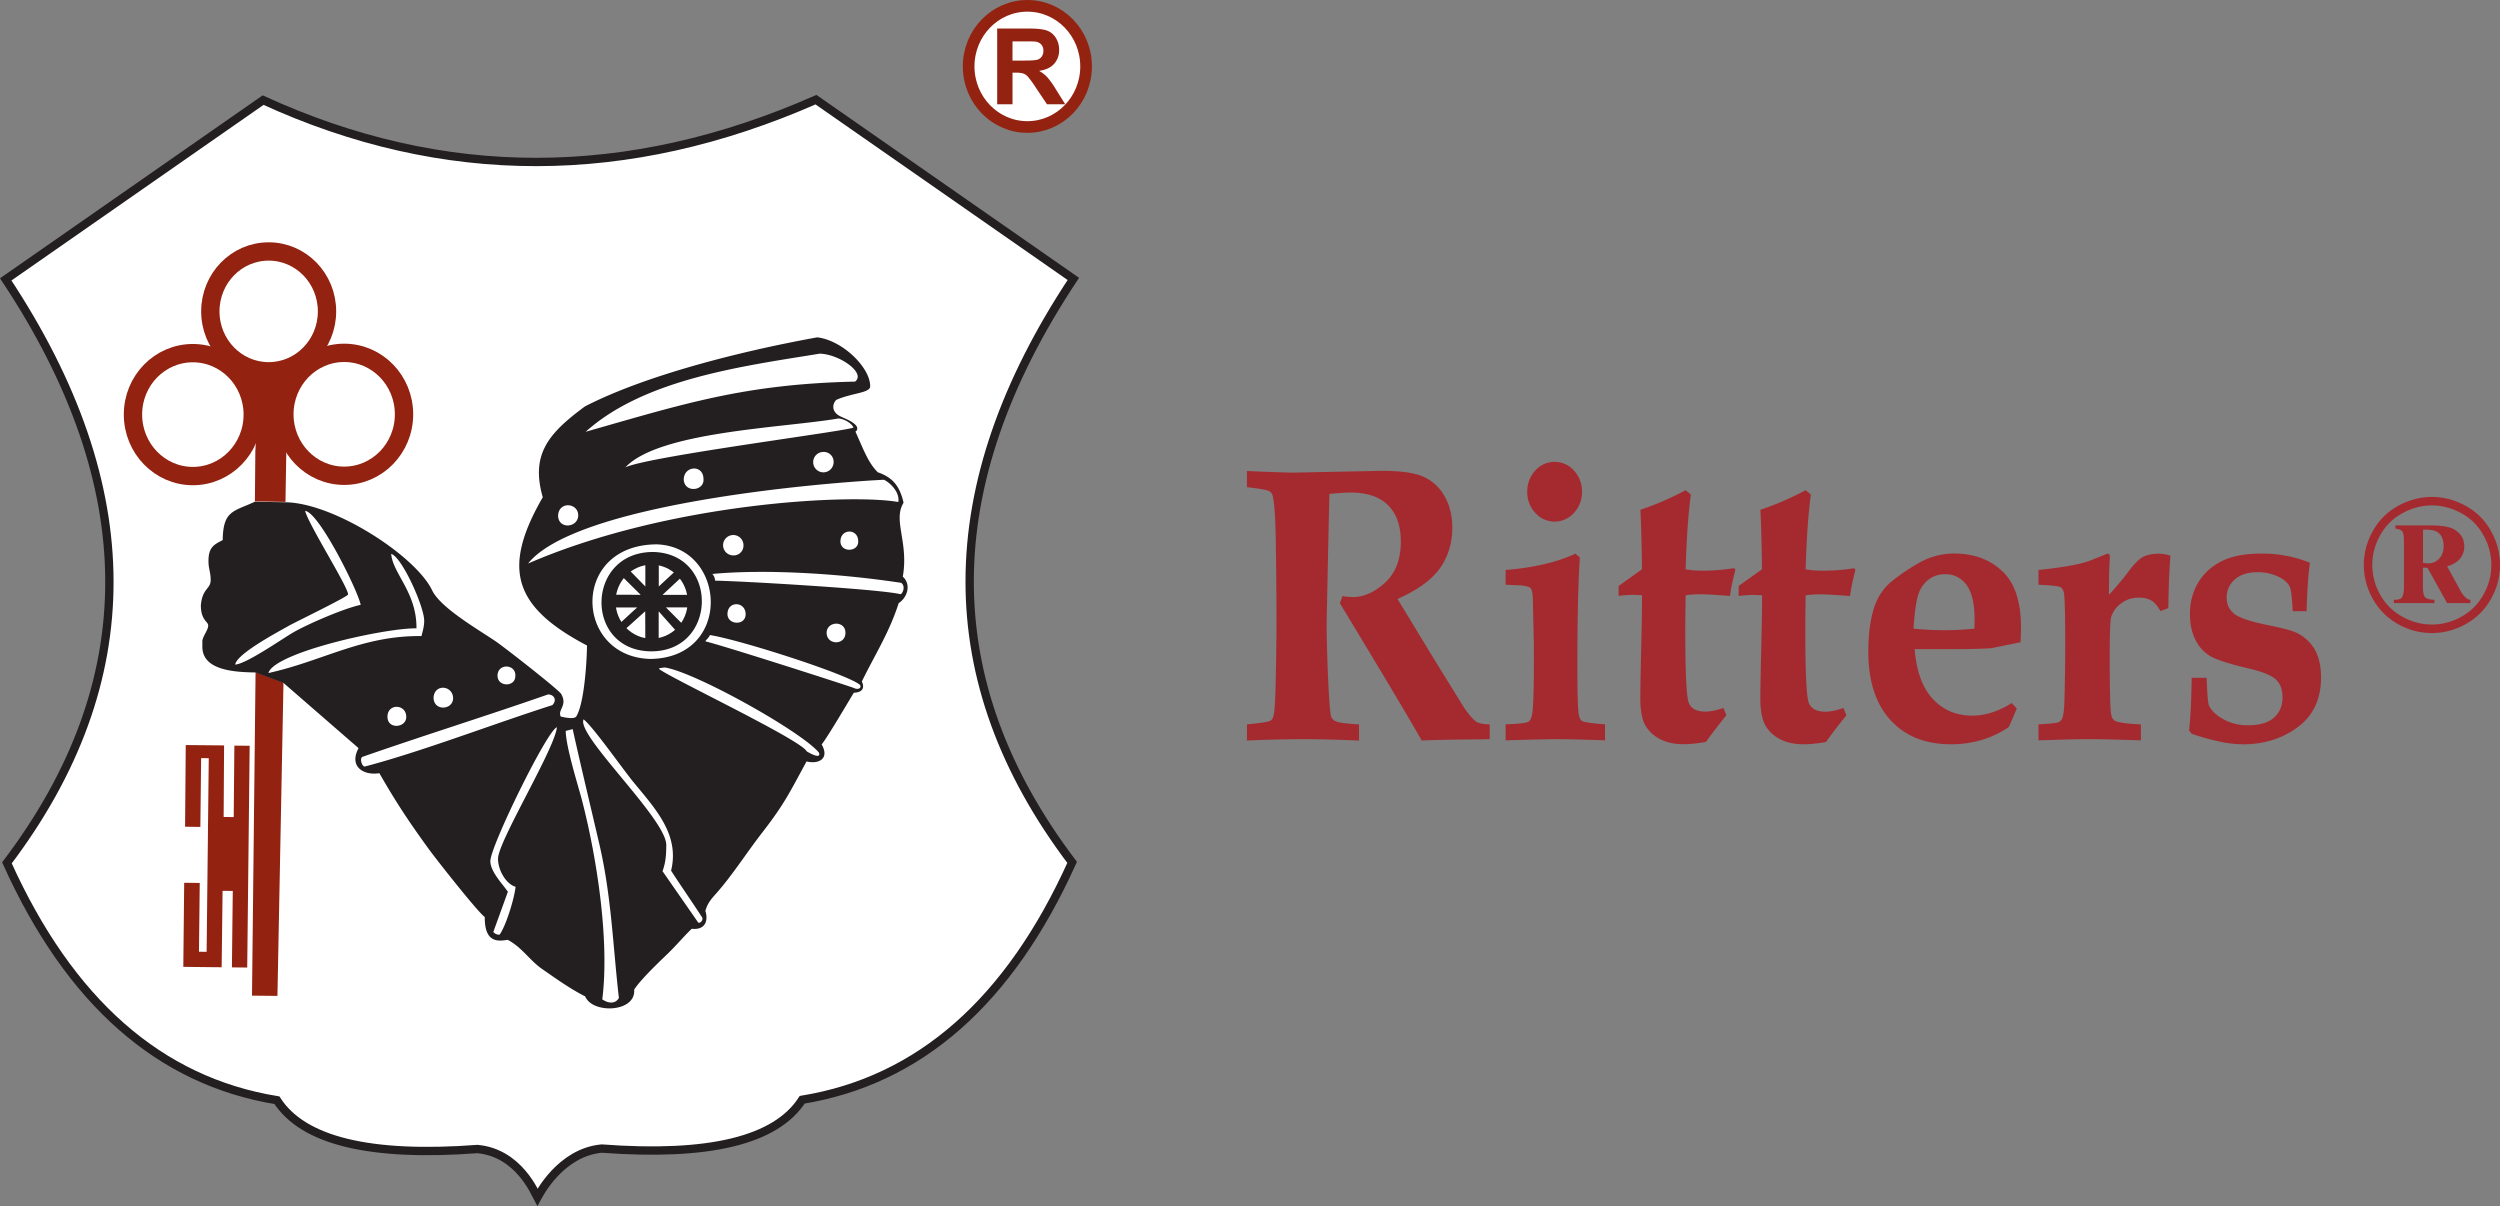 <svg id="Слой_1" data-name="Слой 1" xmlns="http://www.w3.org/2000/svg" viewBox="0 0 1830.47 883.17"><rect x="0" y="0" width="1830.47" height="883.17" fill="#808080" stroke="none"/><defs><style>.cls-1{fill:#a52a30;}.cls-1,.cls-2,.cls-3,.cls-4,.cls-5,.cls-6,.cls-7,.cls-8{fill-rule:evenodd;}.cls-2,.cls-5{fill:#fff;}.cls-2,.cls-3{stroke:#231f20;}.cls-2,.cls-3,.cls-5,.cls-7,.cls-8{stroke-miterlimit:22.93;}.cls-2{stroke-width:6.1px;}.cls-3,.cls-7,.cls-8{fill:none;}.cls-3{stroke-width:8.65px;}.cls-4{fill:#231f20;}.cls-5,.cls-7,.cls-8{stroke:#932310;}.cls-5{stroke-width:8.54px;}.cls-6{fill:#932310;}.cls-7{stroke-width:13.42px;}.cls-8{stroke-width:13.42px;}</style></defs><title>Logo_nazv_fon</title><path class="cls-1" d="M945.65,641.64V629.79c10-.91,15.66-1.83,17.16-2.64a4.91,4.91,0,0,0,2-2.69c.88-2.26,1.5-9.84,1.81-22.8q.66-30.1.65-47.38,0-23.32-.52-59.32c-.31-17.91-1.14-28.9-2.42-32.93a4.72,4.72,0,0,0-2.07-2.79c-1.36-1-6.9-2-16.62-3.11V444.31q26.65,1.15,34.38,1.16l64.56-1.3q21,0,30.61,4.46a33.46,33.46,0,0,1,15.18,14.17c3.74,6.52,5.62,14.2,5.62,23,0,11.28-3,21.12-9,29.62s-16.32,16-31.1,22.55l27.44,45.17,21.38,34.56c4,5.67,7,9,9,10.23s5.19,1.77,9.68,1.87v10.85l-7.61.14c-21.82.19-35.84.48-42.14.86q-11.19-19.57-33.5-56.68l-26.52-44a35.47,35.47,0,0,0,1.93-5.09,61.46,61.46,0,0,0,7.62.72c8,0,15.83-3.5,23.57-10.56s11.56-17,11.56-30.09c0-11.33-3-20.16-9.15-26.4s-15.21-9.46-27.43-9.46q-5.81,0-15.71,1l-.92,41.47L1004,555.15q0,17.86,1.28,45.7c.7,14,1.41,21.78,2.06,23.46a6,6,0,0,0,2.86,3c1.81,1.11,7.65,2,17.5,2.5v11.85c-15.44-.67-29.16-1-41.08-1q-19.05,0-41,1Zm225.33-204A18.46,18.46,0,0,1,1185.1,444a22.14,22.14,0,0,1,5.85,15.55,21.84,21.84,0,0,1-5.85,15.36,18.86,18.86,0,0,1-28.37,0,21.89,21.89,0,0,1-5.85-15.36,22.18,22.18,0,0,1,5.85-15.55,18.59,18.59,0,0,1,14.25-6.39ZM1135.05,641.5V629.79c9.68-.34,15.31-1,16.81-2s2.46-3.55,2.89-7.87c.67-5.91,1-18.91,1-39.07q0-13.11-.4-24.19l-.35-16.47c0-5.42-.58-8.78-1.63-10s-4-2-8.71-2.21l-9.63-.39V516.75q31-2.52,51.15-11.95l3.21,2.83q-1.79,26.85-1.81,78.14,0,29.75.89,35.86c.43,2.93,1.23,4.8,2.41,5.66s6.78,1.68,16.94,2.5V641.5c-15.58-.57-27.58-.86-36.07-.86q-6.86,0-36.72.86Zm82.68-113,17.14-12.24c-.17-16.6-.56-31.1-1.14-43.58a213.7,213.7,0,0,0,33.12-14.35l3.82,3.21c-1.84,13.64-3.16,31.88-3.82,54.72a68.32,68.32,0,0,0,11.7,1,139.34,139.34,0,0,0,23.56-1.82l1.2.81-1.2,5.1c-1.27,5.23-2.2,10.07-2.81,14.44-10.07-.81-17.46-1.25-22.16-1.25a72.26,72.26,0,0,0-10.29.72q-.25,14.19-.27,25,0,47.24,2.54,53.71t12.29,6.48a29.19,29.19,0,0,0,6.1-.71,51,51,0,0,0,7-2l2.19,5.38c-5.13,6.29-10.15,12.77-15,19.54-3.21.57-6.1,1-8.79,1.25a70.12,70.12,0,0,1-7.34.43c-7.21,0-13.23-1.34-18.07-4.08a25.28,25.28,0,0,1-10.61-10.56c-2.15-4.27-3.24-10.71-3.24-19.25q0-6.76.61-35.43c.44-16.8.65-30,.65-39.79l-6.55-.28a90.43,90.43,0,0,0-10.59.81v-7.3Zm87.85,0,17.16-12.24c-.18-16.6-.58-31.1-1.14-43.58a213.17,213.17,0,0,0,33.11-14.35l3.83,3.21c-1.85,13.64-3.18,31.88-3.83,54.72a68.21,68.21,0,0,0,11.69,1A139.42,139.42,0,0,0,1390,515.5l1.18.81-1.18,5.1a145.94,145.94,0,0,0-2.81,14.44c-10.08-.81-17.46-1.25-22.17-1.25a72.26,72.26,0,0,0-10.29.72q-.27,14.19-.26,25,0,47.24,2.54,53.71t12.27,6.48a29.3,29.3,0,0,0,6.12-.71,52.12,52.12,0,0,0,7-2l2.2,5.38c-5.15,6.29-10.16,12.77-15,19.54-3.21.57-6.12,1-8.8,1.25a70.31,70.31,0,0,1-7.35.43c-7.2,0-13.23-1.34-18.07-4.08a25.29,25.29,0,0,1-10.59-10.56c-2.16-4.27-3.26-10.71-3.26-19.25q0-6.76.62-35.43c.44-16.8.66-30,.66-39.79l-6.55-.28a90.57,90.57,0,0,0-10.61.81v-7.3Zm200,85.64,3.74,4.08-5.8,13.49a70.77,70.77,0,0,1-19.88,9.5,78.93,78.93,0,0,1-22.6,3.17q-28.11,0-44.29-17.81t-16.14-50c0-13.58,1.59-24.86,4.75-33.74a40.19,40.19,0,0,1,12.67-18,144.87,144.87,0,0,1,20.35-13.63,50.89,50.89,0,0,1,25.34-6.48q21.1,0,34.91,12.86t13.77,41.42c0,2.36-.08,5.91-.35,10.66L1490.86,574c-6.52.49-16,.73-28.33.73h-28q1.9,24.19,13.28,36.43c7.56,8.16,17.14,12.24,28.85,12.24a46.06,46.06,0,0,0,14.55-2.36,60.39,60.39,0,0,0,14.29-6.81Zm-71.9-54.43q11.61,1.14,23.22,1.15a211.65,211.65,0,0,0,21.37-1.15l.13-6.58q0-17.35-5.8-25.25a18.49,18.49,0,0,0-15.7-8,19.56,19.56,0,0,0-12,3.75,22.27,22.27,0,0,0-7.48,10.46c-1.63,4.52-2.86,13.06-3.74,25.59Zm91.52,81.74V629.79c8.66-.43,13.62-1,14.9-1.68a5.66,5.66,0,0,0,2.46-2.64c1-2.26,1.5-7.25,1.68-14.93q.52-20.52.53-37.39,0-32.48-.8-38.55c-.26-2.35-1-4-2.29-5s-6.82-1.68-16.48-2V516.75q26-2.67,37.2-6.62l13.28-5.33c1.18,0,1.8.86,1.8,2.68l-.14,2c-.34,5.91-.52,14.35-.52,25.44a203.25,203.25,0,0,0,14.55-17.42c4-5.28,7.4-8.69,10.34-10.27s6.82-2.4,11.7-2.4a25.28,25.28,0,0,1,8.4,1.53q-1.18,14-1.54,38.26l-5.8,2.26c-2-3.65-4.14-6.2-6.52-7.68a17.47,17.47,0,0,0-9.23-2.17,20.67,20.67,0,0,0-13.24,4.37,19.48,19.48,0,0,0-7.12,10c-.65,2.79-1,12.34-1,28.66,0,23.71.32,37.59.93,41.52.3,2.6,1.15,4.37,2.43,5.33,2,1.39,8.48,2.4,19.47,2.93V641.5l-14.47-.43c-9.19-.29-17.1-.43-23.82-.43-6.34,0-13.73.14-22.13.43l-14.55.43Zm123.12-45.74c.45,12.09,1,18.86,1.68,20.25,1.89,3.84,5.45,7.25,10.64,10.13a36.28,36.28,0,0,0,18.12,4.37q12.6,0,18.87-5.62c4.17-3.74,6.24-8.73,6.24-14.93,0-5.32-1.5-9.55-4.49-12.62s-9.45-5.81-19.34-8.16q-22.44-5.32-29.21-9.36a28.2,28.2,0,0,1-10.72-11.9c-2.68-5.23-4-11.52-4-18.82a44.12,44.12,0,0,1,5.93-22.94,41.07,41.07,0,0,1,17.06-15.65c7.45-3.84,17.25-5.71,29.43-5.71a92.15,92.15,0,0,1,35.45,6.76q-1.8,11.38-2.47,35.43h-10.15c-.53-10.13-1.23-16.08-2.2-17.86-1.28-2.74-3.74-5-7.35-6.91a34.56,34.56,0,0,0-16-3.79c-7.21,0-12.85,1.77-16.8,5.28a16.9,16.9,0,0,0-6,13.29,14.39,14.39,0,0,0,5.4,11.81c3.61,3,12.23,5.86,25.77,8.59,9.37,1.88,15.88,3.6,19.48,5.19a30.56,30.56,0,0,1,13.72,12.29q4.7,8.13,4.71,20.49,0,23.76-16.88,36.39T1675,644.43a85.73,85.73,0,0,1-17.16-2,168.87,168.87,0,0,1-20.48-5.76l-1.93-2.4c1-8.16,1.66-21,1.93-38.54Z" transform="translate(-32.64 -99.43)"/><path class="cls-1" d="M1813.2,463.26a51,51,0,0,1,24.53,6.43,45.65,45.65,0,0,1,18.67,18.41,50,50,0,0,1,.12,49.82A46.82,46.82,0,0,1,1838,556.38a50.09,50.09,0,0,1-49.6,0A46.89,46.89,0,0,1,1770,537.92a49.92,49.92,0,0,1,.12-49.82,45.67,45.67,0,0,1,18.65-18.41,51,51,0,0,1,24.48-6.43Zm0,6.23a44.42,44.42,0,0,0-21.41,5.65,40.08,40.08,0,0,0-16.32,16.12,43.7,43.7,0,0,0-.1,43.51,40.73,40.73,0,0,0,16.19,16.16,43.62,43.62,0,0,0,43.33,0A40.59,40.59,0,0,0,1851,534.77a43.67,43.67,0,0,0-.07-43.51,39.84,39.84,0,0,0-16.27-16.12,44.53,44.53,0,0,0-21.48-5.65Zm-26.64,14.65v2.37q3.8.44,5,2t1.22,7.35v33.19c0,4-.57,6.72-1.74,8.09-.85,1-2.72,1.47-5.63,1.47V541h29.74v-2.39c-3.5-.15-5.81-.77-6.86-1.9s-1.59-3.68-1.59-7.66V515.14H1810L1824.38,541h17v-2.39a6.24,6.24,0,0,1-3-1.28,19.69,19.69,0,0,1-4.37-5.69l-9.62-17.56c4.23-1.18,7.37-3.08,9.46-5.67a13.81,13.81,0,0,0,3.12-8.9c0-5.26-2.36-9.34-7.11-12.29q-4.95-3.09-17.85-3.09Zm20.16,27.4a26.88,26.88,0,0,0,4,.36,10.42,10.42,0,0,0,7.84-3.45c2.19-2.28,3.27-5.35,3.27-9.19s-1-6.94-3-9-5.15-3-9.38-3h-2.69Z" transform="translate(-32.64 -99.43)"/><path class="cls-2" d="M630.08,172.4,818.53,303.65Q667.15,532,817.64,730.85,748.72,883.63,620,904.65q-28.74,44.61-146.8,35.74c-30.18,2.78-45.92,33.66-47.07,35.79-1.57-2.89-13.69-32.67-43.87-35.45Q264.15,949.6,235.4,905,106.64,884,37.72,731.2,188.2,532.32,36.83,304L225.28,172.74Q423.3,263.49,630.08,172.4Z" transform="translate(-32.64 -99.43)"/><path class="cls-3" d="M509.76,571.37c17,0,30.73-14.07,30.73-31.41s-13.76-31.41-30.73-31.41S479,522.62,479,540,492.8,571.37,509.76,571.37Z" transform="translate(-32.64 -99.43)"/><path class="cls-4" d="M514.92,570.93V547.06l14.87,16.72a29.73,29.73,0,0,1-14.87,7.15Zm-9.86-24c0,8,.12,16,0,24a30.14,30.14,0,0,1-16.91-8.71L505.06,547Zm15.16-2.77,14.31,14.37a31.18,31.18,0,0,0,5.68-14.36Zm-35.79,13.56c5.7-5.14,12.46-11.58,14.8-13.51l-19.91,0a31.65,31.65,0,0,0,5.11,13.48ZM517.7,535l15.92-14.83A31.87,31.87,0,0,1,540.1,535Zm-31.39-15.33L501.78,535c-7.74-.17-14.62-.06-22.35-.09a31.65,31.65,0,0,1,6.88-15.27ZM515,509l0,19.82,14.21-13.22A30.2,30.2,0,0,0,515,509Zm-9.87-.08a29.68,29.68,0,0,0-13.71,5.87l13.73,14.05,0-19.92Zm6.33-5.32c-49.88-.72-51.59,71.81-2.66,72.72C557.85,577.07,559.41,505.18,511.42,503.6Z" transform="translate(-32.64 -99.43)"/><path class="cls-5" d="M784.87,192.42c23.73,0,43-19.87,43-44.37s-19.26-44.35-43-44.35-43,19.86-43,44.35S761.12,192.42,784.87,192.42Z" transform="translate(-32.64 -99.43)"/><path class="cls-6" d="M762.76,175.78V120.33h23.58c5.93,0,10.23.51,12.91,1.5a12.7,12.7,0,0,1,6.45,5.31,16,16,0,0,1,2.42,8.74,14.84,14.84,0,0,1-3.67,10.31c-2.44,2.7-6.1,4.42-11,5.12a26,26,0,0,1,6,4.65,62.7,62.7,0,0,1,6.36,9l6.78,10.82H799.23l-8.09-12.07a77.2,77.2,0,0,0-5.9-8.14,8.68,8.68,0,0,0-3.37-2.32,18.72,18.72,0,0,0-5.64-.61H774v23.14Zm11.21-32h8.28c5.37,0,8.72-.22,10.07-.67a6.13,6.13,0,0,0,3.13-2.35,7.26,7.26,0,0,0,1.14-4.16,6.63,6.63,0,0,0-1.5-4.52,6.86,6.86,0,0,0-4.22-2.18q-1.36-.18-8.17-.18H774Z" transform="translate(-32.64 -99.43)"/><path class="cls-6" d="M219.27,466.53l22.39.41.61-36.48C239,414.2,231.51,389,258.42,370.35c-27.36,8.37-29.9,9.51-55.75.32,19.39,17.54,19.12,19.06,16.93,59.2Z" transform="translate(-32.64 -99.43)"/><polygon class="cls-6" points="134.86 646.36 134.21 707.92 162.29 708.22 162.97 652.26 170.43 652.34 169.81 708.31 181.01 708.42 182.8 546.03 171.6 545.94 171.12 598.26 163.75 598.17 164.07 545.78 136 545.52 135.51 605.32 146.7 605.45 147.26 555.08 152.85 555.15 151.29 696.9 145.69 696.85 146.25 646.48 134.86 646.36"/><polygon class="cls-6" points="207.56 499.78 187.12 492.1 184.51 728.99 203.14 729.19 207.56 499.78"/><path class="cls-7" d="M173.84,448c24.22,0,43.85-20.16,43.85-45s-19.63-45-43.85-45S130,378.07,130,402.93,149.63,448,173.84,448Z" transform="translate(-32.64 -99.43)"/><path class="cls-7" d="M284.65,447.78c24.19,0,43.81-20.15,43.81-45s-19.62-45-43.81-45-43.79,20.15-43.79,45S260.47,447.78,284.65,447.78Z" transform="translate(-32.64 -99.43)"/><path class="cls-8" d="M229.36,371.3c23.6,0,42.72-19.64,42.72-43.87S253,283.55,229.36,283.55s-42.72,19.65-42.72,43.88S205.77,371.3,229.36,371.3Z" transform="translate(-32.64 -99.43)"/><path class="cls-4" d="M397.29,728.05c-.08,8.5,5.93,18.74,12.84,20.66-.71,7.48-6.24,26.62-11.35,34.63-.81,1.27-4.12-.31-4.93-1.56l10.64-29.4c-3.37-5.15-12.89-14.68-12.81-22.52.12-11.09,41.84-96.17,48.71-97.92-1.49,15.75-43,83.49-43.1,96.11Zm49.56-93.45,5.1-1.32c6.28,28.36,13.1,56.52,19.66,84.81,8.69,37.47,9.83,74.18,14.18,112.06-2.35,4.09-7.09,4.44-12.17,1,5.35-42.26-3.68-102.35-14.65-145-2.85-11.07-11.91-39.3-12.12-51.57Zm70.91,102.73,26.11,37.59c1.29.73,3.61-1.33,3-3.56-6.12-9.58-16.74-24.86-22.87-34.45,6.53-26.67-12-45.79-27.77-65.09-7.69-9.42-29.67-40.72-36.3-45.68-5.55,11.67,60.76,73,60.55,92.07-.08,7-.31,12.36-2.76,19.12ZM330.1,624.46c-.09,7.94-13.5,9.14-13.74.1-.39-10.27,13.84-9.95,13.74-.1Zm104-16.64c-46.62,16.26-89.57,29.55-136.2,45.81-2.14,1.44-.05,7.5,2,7,41.36-10.82,96.41-32,137.12-44.89,3.44-3.3,1.77-7.63-3-7.87ZM350.1,610c.79-10,13.89-8.84,14.32.5-.07,9.12-14.55,9.74-14.32-.5Zm59.84-15.27c-.25,8.07-13.47,7.66-13-1,.44-8.93,13.87-8.1,13,1Zm213.35,54.86c-3.58-8.2-100.2-53.9-108.11-60.37-.75-.61,3.83-1.12,4.72-1,23,4,99.81,47.07,112.3,62.22,1.07,2.34-.14,4.33-8.91-.88ZM549.09,569c14.53,3.55,106.58,33.14,109,34.26,3.38,1.63,5.81-.67,4-2.55-10.05-8-88.41-33.06-109.72-36.3-.5,1.87-2.36,2.89-3.29,4.59Zm102.58-6.39c.09,9.56-13.67,9.31-13.79.19.09-8.65,13.59-9.22,13.79-.19Zm-73.08-13.26c-.27,8.48-13.4,7.68-13.3-.41.1-9.78,13.4-9.29,13.3.41Zm-65-51.35c51.07,1.87,55.7,83-4.65,83.9-55.9-1.27-59-83.7,4.65-83.9Zm42.61,26.59c17.42.19,119.53,6.06,135.69,9.88,1.16.27,4.33-5.45.6-8.29-46-7-100-10.11-138.26-6.51a8,8,0,0,1,2,4.92Zm-327,67.59c4.16-14.92,84.9-33,108.37-32.69.28-26.23-17.48-40.31-18.5-54.5,7.81,2.18,24.26,38.73,24.15,49,0,4.14-1,7.21-2,11.17-43.55-.48-71.78,18.14-112,27.05ZM577,498.71a7.46,7.46,0,1,0-7.54,7.38,7.16,7.16,0,0,0,7.54-7.38ZM648,495.76c.1-9.5,13.16-9.56,13,.14.25,7.81-13,8.34-13-.14ZM287.51,534.7c0,1.53-39,20.39-43.8,23.13-7.75,4.44-37.91,20.4-38.85,28.2,8.51-.62,34.52-19,43.07-23.88,10.4-5.89,35.85-17,48.82-19.89-2.52-11.38-30.62-67.82-40.72-68.78,2.61,10.22,31.53,55.71,31.48,61.22ZM456,476.86c-.1,8.83-14.1,10.44-14.73.49.12-11.19,14.84-9.88,14.73-.49ZM419.37,512c103.18-44.72,236.47-51.2,271-45,1.24-7.05-5.84-14.16-10.59-16.3-51.66,2.61-225.7,18.13-260.45,61.26Zm128.35-62.12c1,8.93-13.41,10.74-14.43,1.19-.43-10.58,14.14-11.89,14.43-1.19Zm95.27-12a7.47,7.47,0,1,1-7.38-7.55,7.18,7.18,0,0,1,7.38,7.55Zm-152.37,3.7c17.48-8.21,166.84-27.07,166.91-29.19-1.16-2.61-6-6.12-10.95-6.57-40.46,6.94-131.24,9.45-156,35.76Zm-29.17-26c43.12-38.76,115.15-48.05,171.43-57.21,14.6.45,34,14.3,25.84,20.46-80.55,1.86-123.78,15.77-197.27,36.75ZM241.62,467.19l-22.39-.4c-15.66,7.3-23.24,6.31-23.52,28.09-6.29,3.24-10.33,5.2-10.43,14.94-.07,6.29,1.67,8.47,1.61,14.44-.07,6.59-6.07,5.75-7.18,18.34-.07,9,3.72,11.44,4.95,13.39,2,3.14-3.82,9-3.86,13l0,3.73c-.19,16.84,21.36,18.89,39,19.08l20.44,7.69,54.93,47.73c-7.33,13.72,3.91,20.2,15.23,18.33,12,20.93,21.13,34.79,35.95,55.24,5.65,7.8,36.3,46.7,41.23,50.08-.21,19.17,9.91,17.8,16.75,16.68,10.39,5.35,16.33,15.3,25.36,21.46,7.11,4.85,19.28,13.85,31.46,20,5.15,12.9,37.24,11.79,35.81-5,5.21-8.16,21.65-23.4,25.13-26.84,7.24-7.15,9.84-10.66,17-17.71,11.1,1.22,11.94-7.49,10-13,1.5-5.53,3.91-8.32,7.91-12.82,11.68-13.13,22.45-30.09,33.78-44.68,16.28-21,20.08-29.39,32.39-52,9.2,2.17,16.94-2.19,11.08-12.44,5.22-6.85,17.92-28.67,23.55-37.89,6.78-.19,7.93-4,5.85-8.21,10.1-20.58,20.09-35.85,27-57.4,6.61-4.29,9.19-13.89,3-19.36,4.45-25.4-7.43-41.15.57-54.15-2.77-11.94-7.68-18.43-18.9-22.29-7-7-10.37-16.5-16.27-29.61-.27-.6,1.88-.53,1.06-3.58-2.42-4.41-10.49-6.48-13.79-8.69-4.72-3.17-4.25-8.23-1.37-11.13,11.37-5.09,24.8-4.95,24.81-9.91.15-13.69-20.23-33.69-38.77-35.88C572.85,357,504.6,374.54,460.93,397c-26.25,19.4-40,34.73-30.88,66.51-29.83,51.76-22,80,32.39,108.56-.14,12-2,42.21-7.77,51.81-1.42,2.39-8.19.92-11.46.21-2.49-5.26,5.39-8,.18-16.79-4.32-5-41.43-33.92-47.7-38.21-13-8.84-40.48-24.57-46.63-37.41C336.9,506.28,276.87,467.58,241.62,467.19Z" transform="translate(-32.64 -99.43)"/></svg>